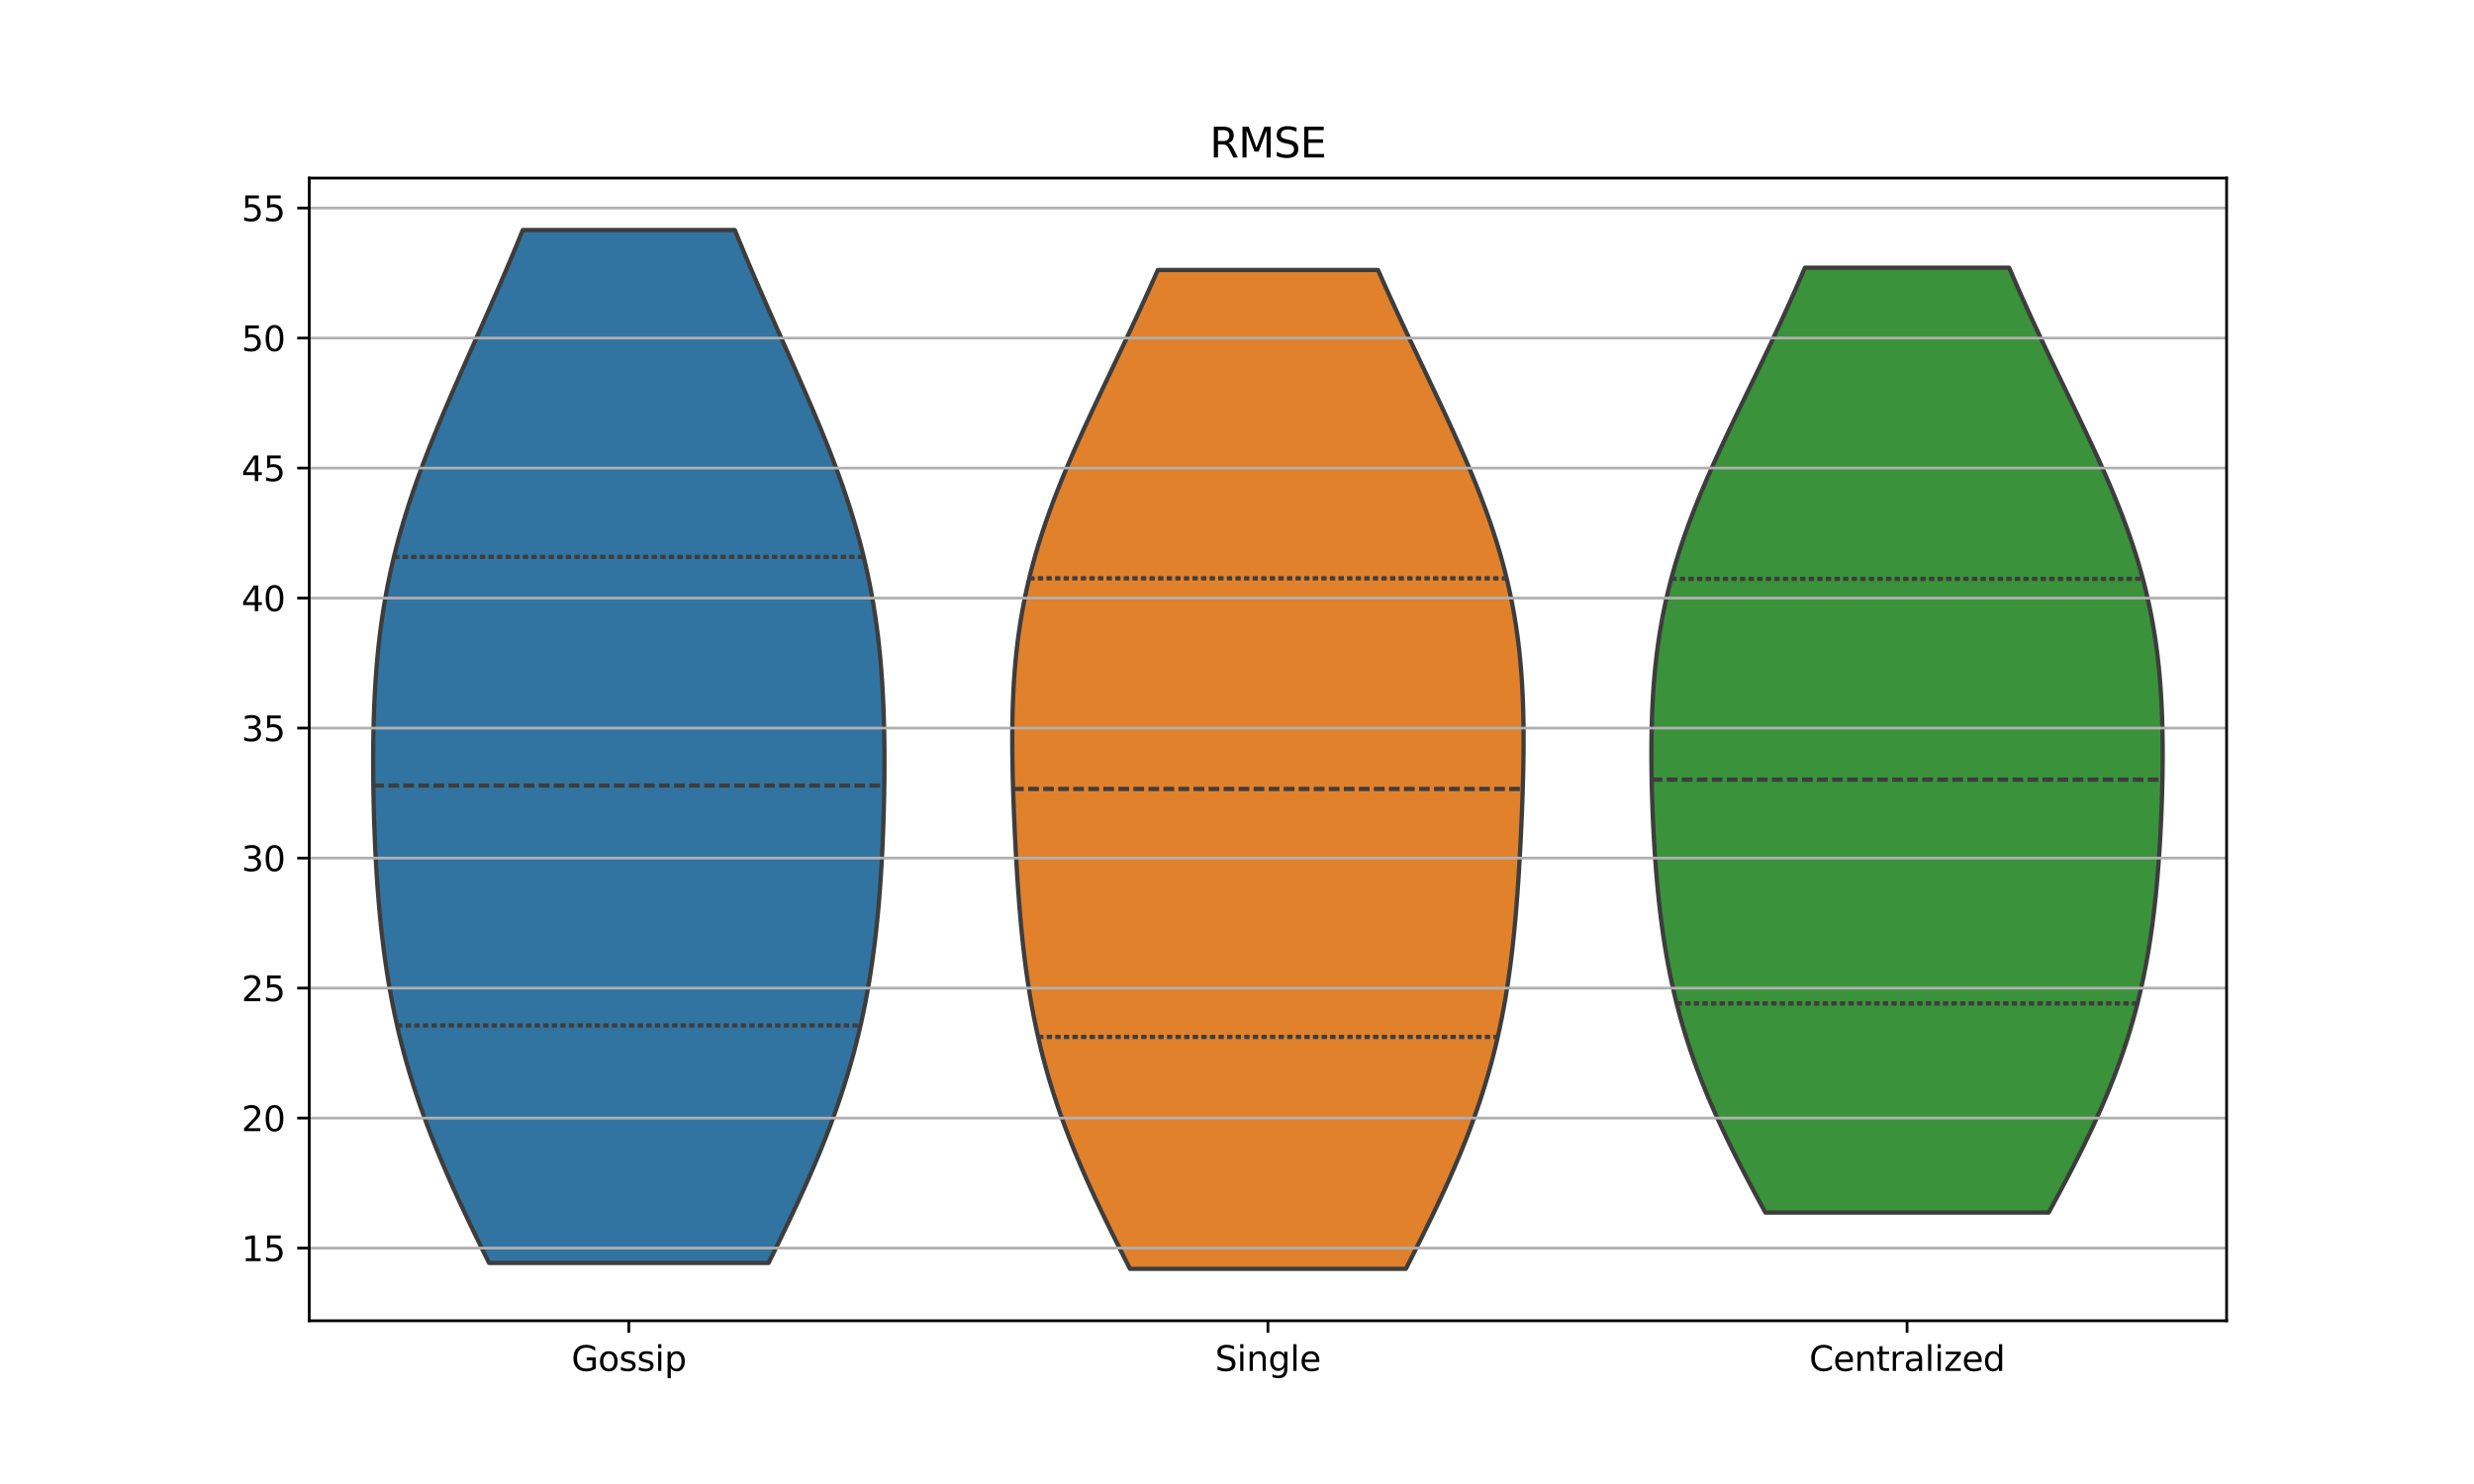 <?xml version="1.0" encoding="utf-8" standalone="no"?>
<!DOCTYPE svg PUBLIC "-//W3C//DTD SVG 1.1//EN"
  "http://www.w3.org/Graphics/SVG/1.1/DTD/svg11.dtd">
<svg xmlns:xlink="http://www.w3.org/1999/xlink" width="720pt" height="432pt" viewBox="0 0 720 432" xmlns="http://www.w3.org/2000/svg" version="1.1">
 <defs>
  <style type="text/css">*{stroke-linejoin: round; stroke-linecap: butt}</style>
 </defs>
 <g id="figure_1">
  <g id="patch_1">
   <path d="M 0 432 
L 720 432 
L 720 0 
L 0 0 
z
" style="fill: #ffffff"/>
  </g>
  <g id="axes_1">
   <g id="patch_2">
    <path d="M 90 384.48 
L 648 384.48 
L 648 51.84 
L 90 51.84 
z
" style="fill: #ffffff"/>
   </g>
   <g id="PolyCollection_1">
    <defs>
     <path id="m5babae30ff" d="M 223.674 -64.349 
L 142.326 -64.349 
L 140.828 -67.387 
L 139.34 -70.424 
L 137.865 -73.461 
L 136.407 -76.498 
L 134.969 -79.536 
L 133.555 -82.573 
L 132.167 -85.61 
L 130.81 -88.647 
L 129.485 -91.685 
L 128.195 -94.722 
L 126.943 -97.759 
L 125.731 -100.797 
L 124.561 -103.834 
L 123.434 -106.871 
L 122.353 -109.908 
L 121.317 -112.946 
L 120.329 -115.983 
L 119.388 -119.02 
L 118.496 -122.058 
L 117.651 -125.095 
L 116.854 -128.132 
L 116.105 -131.169 
L 115.402 -134.207 
L 114.745 -137.244 
L 114.133 -140.281 
L 113.564 -143.319 
L 113.037 -146.356 
L 112.55 -149.393 
L 112.102 -152.43 
L 111.69 -155.468 
L 111.313 -158.505 
L 110.968 -161.542 
L 110.654 -164.579 
L 110.369 -167.617 
L 110.111 -170.654 
L 109.878 -173.691 
L 109.669 -176.729 
L 109.481 -179.766 
L 109.313 -182.803 
L 109.165 -185.84 
L 109.035 -188.878 
L 108.923 -191.915 
L 108.827 -194.952 
L 108.748 -197.99 
L 108.685 -201.027 
L 108.639 -204.064 
L 108.61 -207.101 
L 108.6 -210.139 
L 108.609 -213.176 
L 108.638 -216.213 
L 108.689 -219.251 
L 108.764 -222.288 
L 108.865 -225.325 
L 108.993 -228.362 
L 109.151 -231.4 
L 109.341 -234.437 
L 109.566 -237.474 
L 109.828 -240.511 
L 110.128 -243.549 
L 110.47 -246.586 
L 110.855 -249.623 
L 111.285 -252.661 
L 111.762 -255.698 
L 112.287 -258.735 
L 112.861 -261.772 
L 113.486 -264.81 
L 114.162 -267.847 
L 114.888 -270.884 
L 115.666 -273.922 
L 116.495 -276.959 
L 117.373 -279.996 
L 118.299 -283.033 
L 119.273 -286.071 
L 120.292 -289.108 
L 121.354 -292.145 
L 122.456 -295.183 
L 123.597 -298.22 
L 124.773 -301.257 
L 125.981 -304.294 
L 127.218 -307.332 
L 128.48 -310.369 
L 129.765 -313.406 
L 131.069 -316.444 
L 132.389 -319.481 
L 133.721 -322.518 
L 135.063 -325.555 
L 136.41 -328.593 
L 137.761 -331.63 
L 139.112 -334.667 
L 140.461 -337.704 
L 141.805 -340.742 
L 143.141 -343.779 
L 144.469 -346.816 
L 145.786 -349.854 
L 147.09 -352.891 
L 148.379 -355.928 
L 149.653 -358.965 
L 150.91 -362.003 
L 152.149 -365.04 
L 213.851 -365.04 
L 213.851 -365.04 
L 215.09 -362.003 
L 216.347 -358.965 
L 217.621 -355.928 
L 218.91 -352.891 
L 220.214 -349.854 
L 221.531 -346.816 
L 222.859 -343.779 
L 224.195 -340.742 
L 225.539 -337.704 
L 226.888 -334.667 
L 228.239 -331.63 
L 229.59 -328.593 
L 230.937 -325.555 
L 232.279 -322.518 
L 233.611 -319.481 
L 234.931 -316.444 
L 236.235 -313.406 
L 237.52 -310.369 
L 238.782 -307.332 
L 240.019 -304.294 
L 241.227 -301.257 
L 242.403 -298.22 
L 243.544 -295.183 
L 244.646 -292.145 
L 245.708 -289.108 
L 246.727 -286.071 
L 247.701 -283.033 
L 248.627 -279.996 
L 249.505 -276.959 
L 250.334 -273.922 
L 251.112 -270.884 
L 251.838 -267.847 
L 252.514 -264.81 
L 253.139 -261.772 
L 253.713 -258.735 
L 254.238 -255.698 
L 254.715 -252.661 
L 255.145 -249.623 
L 255.53 -246.586 
L 255.872 -243.549 
L 256.172 -240.511 
L 256.434 -237.474 
L 256.659 -234.437 
L 256.849 -231.4 
L 257.007 -228.362 
L 257.135 -225.325 
L 257.236 -222.288 
L 257.311 -219.251 
L 257.362 -216.213 
L 257.391 -213.176 
L 257.4 -210.139 
L 257.39 -207.101 
L 257.361 -204.064 
L 257.315 -201.027 
L 257.252 -197.99 
L 257.173 -194.952 
L 257.077 -191.915 
L 256.965 -188.878 
L 256.835 -185.84 
L 256.687 -182.803 
L 256.519 -179.766 
L 256.331 -176.729 
L 256.122 -173.691 
L 255.889 -170.654 
L 255.631 -167.617 
L 255.346 -164.579 
L 255.032 -161.542 
L 254.687 -158.505 
L 254.31 -155.468 
L 253.898 -152.43 
L 253.45 -149.393 
L 252.963 -146.356 
L 252.436 -143.319 
L 251.867 -140.281 
L 251.255 -137.244 
L 250.598 -134.207 
L 249.895 -131.169 
L 249.146 -128.132 
L 248.349 -125.095 
L 247.504 -122.058 
L 246.612 -119.02 
L 245.671 -115.983 
L 244.683 -112.946 
L 243.647 -109.908 
L 242.566 -106.871 
L 241.439 -103.834 
L 240.269 -100.797 
L 239.057 -97.759 
L 237.805 -94.722 
L 236.515 -91.685 
L 235.19 -88.647 
L 233.833 -85.61 
L 232.445 -82.573 
L 231.031 -79.536 
L 229.593 -76.498 
L 228.135 -73.461 
L 226.66 -70.424 
L 225.172 -67.387 
L 223.674 -64.349 
z
" style="stroke: #3d3d3d; stroke-width: 1.25"/>
    </defs>
    <g clip-path="url(#pb272821630)">
     <use xlink:href="#m5babae30ff" x="0" y="432" style="fill: #3274a1; stroke: #3d3d3d; stroke-width: 1.25"/>
    </g>
   </g>
   <g id="PolyCollection_2">
    <defs>
     <path id="mb80eb58b85" d="M 409.148 -62.64 
L 328.852 -62.64 
L 327.365 -65.577 
L 325.885 -68.514 
L 324.418 -71.451 
L 322.967 -74.388 
L 321.535 -77.325 
L 320.126 -80.262 
L 318.743 -83.199 
L 317.39 -86.136 
L 316.069 -89.073 
L 314.783 -92.01 
L 313.535 -94.947 
L 312.327 -97.884 
L 311.162 -100.821 
L 310.041 -103.758 
L 308.966 -106.695 
L 307.938 -109.632 
L 306.957 -112.569 
L 306.026 -115.506 
L 305.143 -118.443 
L 304.31 -121.38 
L 303.525 -124.317 
L 302.789 -127.254 
L 302.1 -130.19 
L 301.457 -133.127 
L 300.858 -136.064 
L 300.303 -139.001 
L 299.79 -141.938 
L 299.315 -144.875 
L 298.878 -147.812 
L 298.476 -150.749 
L 298.105 -153.686 
L 297.765 -156.623 
L 297.453 -159.56 
L 297.165 -162.497 
L 296.901 -165.434 
L 296.656 -168.371 
L 296.431 -171.308 
L 296.222 -174.245 
L 296.027 -177.182 
L 295.846 -180.119 
L 295.677 -183.056 
L 295.52 -185.993 
L 295.373 -188.93 
L 295.236 -191.867 
L 295.11 -194.804 
L 294.995 -197.741 
L 294.891 -200.678 
L 294.801 -203.615 
L 294.725 -206.552 
L 294.664 -209.489 
L 294.622 -212.426 
L 294.6 -215.363 
L 294.601 -218.3 
L 294.627 -221.237 
L 294.682 -224.174 
L 294.768 -227.111 
L 294.888 -230.048 
L 295.045 -232.985 
L 295.243 -235.922 
L 295.483 -238.859 
L 295.769 -241.796 
L 296.103 -244.733 
L 296.487 -247.67 
L 296.923 -250.607 
L 297.413 -253.544 
L 297.958 -256.481 
L 298.56 -259.417 
L 299.218 -262.354 
L 299.933 -265.291 
L 300.704 -268.228 
L 301.531 -271.165 
L 302.414 -274.102 
L 303.349 -277.039 
L 304.336 -279.976 
L 305.373 -282.913 
L 306.457 -285.85 
L 307.585 -288.787 
L 308.754 -291.724 
L 309.961 -294.661 
L 311.203 -297.598 
L 312.477 -300.535 
L 313.778 -303.472 
L 315.103 -306.409 
L 316.449 -309.346 
L 317.811 -312.283 
L 319.187 -315.22 
L 320.573 -318.157 
L 321.966 -321.094 
L 323.362 -324.031 
L 324.759 -326.968 
L 326.154 -329.905 
L 327.543 -332.842 
L 328.926 -335.779 
L 330.299 -338.716 
L 331.66 -341.653 
L 333.008 -344.59 
L 334.34 -347.527 
L 335.656 -350.464 
L 336.954 -353.401 
L 401.046 -353.401 
L 401.046 -353.401 
L 402.344 -350.464 
L 403.66 -347.527 
L 404.992 -344.59 
L 406.34 -341.653 
L 407.701 -338.716 
L 409.074 -335.779 
L 410.457 -332.842 
L 411.846 -329.905 
L 413.241 -326.968 
L 414.638 -324.031 
L 416.034 -321.094 
L 417.427 -318.157 
L 418.813 -315.22 
L 420.189 -312.283 
L 421.551 -309.346 
L 422.897 -306.409 
L 424.222 -303.472 
L 425.523 -300.535 
L 426.797 -297.598 
L 428.039 -294.661 
L 429.246 -291.724 
L 430.415 -288.787 
L 431.543 -285.85 
L 432.627 -282.913 
L 433.664 -279.976 
L 434.651 -277.039 
L 435.586 -274.102 
L 436.469 -271.165 
L 437.296 -268.228 
L 438.067 -265.291 
L 438.782 -262.354 
L 439.44 -259.417 
L 440.042 -256.481 
L 440.587 -253.544 
L 441.077 -250.607 
L 441.513 -247.67 
L 441.897 -244.733 
L 442.231 -241.796 
L 442.517 -238.859 
L 442.757 -235.922 
L 442.955 -232.985 
L 443.112 -230.048 
L 443.232 -227.111 
L 443.318 -224.174 
L 443.373 -221.237 
L 443.399 -218.3 
L 443.4 -215.363 
L 443.378 -212.426 
L 443.336 -209.489 
L 443.275 -206.552 
L 443.199 -203.615 
L 443.109 -200.678 
L 443.005 -197.741 
L 442.89 -194.804 
L 442.764 -191.867 
L 442.627 -188.93 
L 442.48 -185.993 
L 442.323 -183.056 
L 442.154 -180.119 
L 441.973 -177.182 
L 441.778 -174.245 
L 441.569 -171.308 
L 441.344 -168.371 
L 441.099 -165.434 
L 440.835 -162.497 
L 440.547 -159.56 
L 440.235 -156.623 
L 439.895 -153.686 
L 439.524 -150.749 
L 439.122 -147.812 
L 438.685 -144.875 
L 438.21 -141.938 
L 437.697 -139.001 
L 437.142 -136.064 
L 436.543 -133.127 
L 435.9 -130.19 
L 435.211 -127.254 
L 434.475 -124.317 
L 433.69 -121.38 
L 432.857 -118.443 
L 431.974 -115.506 
L 431.043 -112.569 
L 430.062 -109.632 
L 429.034 -106.695 
L 427.959 -103.758 
L 426.838 -100.821 
L 425.673 -97.884 
L 424.465 -94.947 
L 423.217 -92.01 
L 421.931 -89.073 
L 420.61 -86.136 
L 419.257 -83.199 
L 417.874 -80.262 
L 416.465 -77.325 
L 415.033 -74.388 
L 413.582 -71.451 
L 412.115 -68.514 
L 410.635 -65.577 
L 409.148 -62.64 
z
" style="stroke: #3d3d3d; stroke-width: 1.25"/>
    </defs>
    <g clip-path="url(#pb272821630)">
     <use xlink:href="#mb80eb58b85" x="0" y="432" style="fill: #e1812c; stroke: #3d3d3d; stroke-width: 1.25"/>
    </g>
   </g>
   <g id="PolyCollection_3">
    <defs>
     <path id="mf1723d04a6" d="M 596.22 -79.011 
L 513.78 -79.011 
L 512.273 -81.789 
L 510.777 -84.568 
L 509.297 -87.346 
L 507.836 -90.125 
L 506.398 -92.903 
L 504.987 -95.681 
L 503.605 -98.46 
L 502.255 -101.238 
L 500.941 -104.016 
L 499.665 -106.795 
L 498.429 -109.573 
L 497.235 -112.351 
L 496.086 -115.13 
L 494.982 -117.908 
L 493.926 -120.687 
L 492.917 -123.465 
L 491.956 -126.243 
L 491.045 -129.022 
L 490.182 -131.8 
L 489.368 -134.578 
L 488.602 -137.357 
L 487.883 -140.135 
L 487.21 -142.913 
L 486.583 -145.692 
L 485.999 -148.47 
L 485.457 -151.249 
L 484.955 -154.027 
L 484.492 -156.805 
L 484.065 -159.584 
L 483.672 -162.362 
L 483.312 -165.14 
L 482.982 -167.919 
L 482.68 -170.697 
L 482.404 -173.476 
L 482.153 -176.254 
L 481.924 -179.032 
L 481.716 -181.811 
L 481.528 -184.589 
L 481.359 -187.367 
L 481.207 -190.146 
L 481.072 -192.924 
L 480.953 -195.702 
L 480.851 -198.481 
L 480.765 -201.259 
L 480.697 -204.038 
L 480.645 -206.816 
L 480.613 -209.594 
L 480.6 -212.373 
L 480.609 -215.151 
L 480.64 -217.929 
L 480.697 -220.708 
L 480.781 -223.486 
L 480.895 -226.264 
L 481.04 -229.043 
L 481.22 -231.821 
L 481.436 -234.6 
L 481.691 -237.378 
L 481.988 -240.156 
L 482.329 -242.935 
L 482.715 -245.713 
L 483.149 -248.491 
L 483.632 -251.27 
L 484.166 -254.048 
L 484.751 -256.826 
L 485.389 -259.605 
L 486.08 -262.383 
L 486.824 -265.162 
L 487.62 -267.94 
L 488.468 -270.718 
L 489.366 -273.497 
L 490.314 -276.275 
L 491.309 -279.053 
L 492.349 -281.832 
L 493.432 -284.61 
L 494.555 -287.389 
L 495.715 -290.167 
L 496.908 -292.945 
L 498.132 -295.724 
L 499.384 -298.502 
L 500.658 -301.28 
L 501.953 -304.059 
L 503.264 -306.837 
L 504.588 -309.615 
L 505.922 -312.394 
L 507.261 -315.172 
L 508.604 -317.951 
L 509.947 -320.729 
L 511.287 -323.507 
L 512.622 -326.286 
L 513.95 -329.064 
L 515.267 -331.842 
L 516.574 -334.621 
L 517.866 -337.399 
L 519.144 -340.177 
L 520.406 -342.956 
L 521.651 -345.734 
L 522.878 -348.513 
L 524.085 -351.291 
L 525.274 -354.069 
L 584.726 -354.069 
L 584.726 -354.069 
L 585.915 -351.291 
L 587.122 -348.513 
L 588.349 -345.734 
L 589.594 -342.956 
L 590.856 -340.177 
L 592.134 -337.399 
L 593.426 -334.621 
L 594.733 -331.842 
L 596.05 -329.064 
L 597.378 -326.286 
L 598.713 -323.507 
L 600.053 -320.729 
L 601.396 -317.951 
L 602.739 -315.172 
L 604.078 -312.394 
L 605.412 -309.615 
L 606.736 -306.837 
L 608.047 -304.059 
L 609.342 -301.28 
L 610.616 -298.502 
L 611.868 -295.724 
L 613.092 -292.945 
L 614.285 -290.167 
L 615.445 -287.389 
L 616.568 -284.61 
L 617.651 -281.832 
L 618.691 -279.053 
L 619.686 -276.275 
L 620.634 -273.497 
L 621.532 -270.718 
L 622.38 -267.94 
L 623.176 -265.162 
L 623.92 -262.383 
L 624.611 -259.605 
L 625.249 -256.826 
L 625.834 -254.048 
L 626.368 -251.27 
L 626.851 -248.491 
L 627.285 -245.713 
L 627.671 -242.935 
L 628.012 -240.156 
L 628.309 -237.378 
L 628.564 -234.6 
L 628.78 -231.821 
L 628.96 -229.043 
L 629.105 -226.264 
L 629.219 -223.486 
L 629.303 -220.708 
L 629.36 -217.929 
L 629.391 -215.151 
L 629.4 -212.373 
L 629.387 -209.594 
L 629.355 -206.816 
L 629.303 -204.038 
L 629.235 -201.259 
L 629.149 -198.481 
L 629.047 -195.702 
L 628.928 -192.924 
L 628.793 -190.146 
L 628.641 -187.367 
L 628.472 -184.589 
L 628.284 -181.811 
L 628.076 -179.032 
L 627.847 -176.254 
L 627.596 -173.476 
L 627.32 -170.697 
L 627.018 -167.919 
L 626.688 -165.14 
L 626.328 -162.362 
L 625.935 -159.584 
L 625.508 -156.805 
L 625.045 -154.027 
L 624.543 -151.249 
L 624.001 -148.47 
L 623.417 -145.692 
L 622.79 -142.913 
L 622.117 -140.135 
L 621.398 -137.357 
L 620.632 -134.578 
L 619.818 -131.8 
L 618.955 -129.022 
L 618.044 -126.243 
L 617.083 -123.465 
L 616.074 -120.687 
L 615.018 -117.908 
L 613.914 -115.13 
L 612.765 -112.351 
L 611.571 -109.573 
L 610.335 -106.795 
L 609.059 -104.016 
L 607.745 -101.238 
L 606.395 -98.46 
L 605.013 -95.681 
L 603.602 -92.903 
L 602.164 -90.125 
L 600.703 -87.346 
L 599.223 -84.568 
L 597.727 -81.789 
L 596.22 -79.011 
z
" style="stroke: #3d3d3d; stroke-width: 1.25"/>
    </defs>
    <g clip-path="url(#pb272821630)">
     <use xlink:href="#mf1723d04a6" x="0" y="432" style="fill: #3a923a; stroke: #3d3d3d; stroke-width: 1.25"/>
    </g>
   </g>
   <g id="matplotlib.axis_1">
    <g id="xtick_1">
     <g id="line2d_1">
      <defs>
       <path id="m4a3f0115a0" d="M 0 0 
L 0 3.5 
" style="stroke: #000000; stroke-width: 0.8"/>
      </defs>
      <g>
       <use xlink:href="#m4a3f0115a0" x="183" y="384.48" style="stroke: #000000; stroke-width: 0.8"/>
      </g>
     </g>
     <g id="text_1">
      <!-- Gossip -->
      <g transform="translate(166.294 399.078) scale(0.1 -0.1)">
       <defs>
        <path id="DejaVuSans-47" d="M 3809 666 
L 3809 1919 
L 2778 1919 
L 2778 2438 
L 4434 2438 
L 4434 434 
Q 4069 175 3628 42 
Q 3188 -91 2688 -91 
Q 1594 -91 976 548 
Q 359 1188 359 2328 
Q 359 3472 976 4111 
Q 1594 4750 2688 4750 
Q 3144 4750 3555 4637 
Q 3966 4525 4313 4306 
L 4313 3634 
Q 3963 3931 3569 4081 
Q 3175 4231 2741 4231 
Q 1884 4231 1454 3753 
Q 1025 3275 1025 2328 
Q 1025 1384 1454 906 
Q 1884 428 2741 428 
Q 3075 428 3337 486 
Q 3600 544 3809 666 
z
" transform="scale(0.016)"/>
        <path id="DejaVuSans-6f" d="M 1959 3097 
Q 1497 3097 1228 2736 
Q 959 2375 959 1747 
Q 959 1119 1226 758 
Q 1494 397 1959 397 
Q 2419 397 2687 759 
Q 2956 1122 2956 1747 
Q 2956 2369 2687 2733 
Q 2419 3097 1959 3097 
z
M 1959 3584 
Q 2709 3584 3137 3096 
Q 3566 2609 3566 1747 
Q 3566 888 3137 398 
Q 2709 -91 1959 -91 
Q 1206 -91 779 398 
Q 353 888 353 1747 
Q 353 2609 779 3096 
Q 1206 3584 1959 3584 
z
" transform="scale(0.016)"/>
        <path id="DejaVuSans-73" d="M 2834 3397 
L 2834 2853 
Q 2591 2978 2328 3040 
Q 2066 3103 1784 3103 
Q 1356 3103 1142 2972 
Q 928 2841 928 2578 
Q 928 2378 1081 2264 
Q 1234 2150 1697 2047 
L 1894 2003 
Q 2506 1872 2764 1633 
Q 3022 1394 3022 966 
Q 3022 478 2636 193 
Q 2250 -91 1575 -91 
Q 1294 -91 989 -36 
Q 684 19 347 128 
L 347 722 
Q 666 556 975 473 
Q 1284 391 1588 391 
Q 1994 391 2212 530 
Q 2431 669 2431 922 
Q 2431 1156 2273 1281 
Q 2116 1406 1581 1522 
L 1381 1569 
Q 847 1681 609 1914 
Q 372 2147 372 2553 
Q 372 3047 722 3315 
Q 1072 3584 1716 3584 
Q 2034 3584 2315 3537 
Q 2597 3491 2834 3397 
z
" transform="scale(0.016)"/>
        <path id="DejaVuSans-69" d="M 603 3500 
L 1178 3500 
L 1178 0 
L 603 0 
L 603 3500 
z
M 603 4863 
L 1178 4863 
L 1178 4134 
L 603 4134 
L 603 4863 
z
" transform="scale(0.016)"/>
        <path id="DejaVuSans-70" d="M 1159 525 
L 1159 -1331 
L 581 -1331 
L 581 3500 
L 1159 3500 
L 1159 2969 
Q 1341 3281 1617 3432 
Q 1894 3584 2278 3584 
Q 2916 3584 3314 3078 
Q 3713 2572 3713 1747 
Q 3713 922 3314 415 
Q 2916 -91 2278 -91 
Q 1894 -91 1617 61 
Q 1341 213 1159 525 
z
M 3116 1747 
Q 3116 2381 2855 2742 
Q 2594 3103 2138 3103 
Q 1681 3103 1420 2742 
Q 1159 2381 1159 1747 
Q 1159 1113 1420 752 
Q 1681 391 2138 391 
Q 2594 391 2855 752 
Q 3116 1113 3116 1747 
z
" transform="scale(0.016)"/>
       </defs>
       <use xlink:href="#DejaVuSans-47"/>
       <use xlink:href="#DejaVuSans-6f" x="77.49"/>
       <use xlink:href="#DejaVuSans-73" x="138.672"/>
       <use xlink:href="#DejaVuSans-73" x="190.771"/>
       <use xlink:href="#DejaVuSans-69" x="242.871"/>
       <use xlink:href="#DejaVuSans-70" x="270.654"/>
      </g>
     </g>
    </g>
    <g id="xtick_2">
     <g id="line2d_2">
      <g>
       <use xlink:href="#m4a3f0115a0" x="369" y="384.48" style="stroke: #000000; stroke-width: 0.8"/>
      </g>
     </g>
     <g id="text_2">
      <!-- Single -->
      <g transform="translate(353.628 399.078) scale(0.1 -0.1)">
       <defs>
        <path id="DejaVuSans-53" d="M 3425 4513 
L 3425 3897 
Q 3066 4069 2747 4153 
Q 2428 4238 2131 4238 
Q 1616 4238 1336 4038 
Q 1056 3838 1056 3469 
Q 1056 3159 1242 3001 
Q 1428 2844 1947 2747 
L 2328 2669 
Q 3034 2534 3370 2195 
Q 3706 1856 3706 1288 
Q 3706 609 3251 259 
Q 2797 -91 1919 -91 
Q 1588 -91 1214 -16 
Q 841 59 441 206 
L 441 856 
Q 825 641 1194 531 
Q 1563 422 1919 422 
Q 2459 422 2753 634 
Q 3047 847 3047 1241 
Q 3047 1584 2836 1778 
Q 2625 1972 2144 2069 
L 1759 2144 
Q 1053 2284 737 2584 
Q 422 2884 422 3419 
Q 422 4038 858 4394 
Q 1294 4750 2059 4750 
Q 2388 4750 2728 4690 
Q 3069 4631 3425 4513 
z
" transform="scale(0.016)"/>
        <path id="DejaVuSans-6e" d="M 3513 2113 
L 3513 0 
L 2938 0 
L 2938 2094 
Q 2938 2591 2744 2837 
Q 2550 3084 2163 3084 
Q 1697 3084 1428 2787 
Q 1159 2491 1159 1978 
L 1159 0 
L 581 0 
L 581 3500 
L 1159 3500 
L 1159 2956 
Q 1366 3272 1645 3428 
Q 1925 3584 2291 3584 
Q 2894 3584 3203 3211 
Q 3513 2838 3513 2113 
z
" transform="scale(0.016)"/>
        <path id="DejaVuSans-67" d="M 2906 1791 
Q 2906 2416 2648 2759 
Q 2391 3103 1925 3103 
Q 1463 3103 1205 2759 
Q 947 2416 947 1791 
Q 947 1169 1205 825 
Q 1463 481 1925 481 
Q 2391 481 2648 825 
Q 2906 1169 2906 1791 
z
M 3481 434 
Q 3481 -459 3084 -895 
Q 2688 -1331 1869 -1331 
Q 1566 -1331 1297 -1286 
Q 1028 -1241 775 -1147 
L 775 -588 
Q 1028 -725 1275 -790 
Q 1522 -856 1778 -856 
Q 2344 -856 2625 -561 
Q 2906 -266 2906 331 
L 2906 616 
Q 2728 306 2450 153 
Q 2172 0 1784 0 
Q 1141 0 747 490 
Q 353 981 353 1791 
Q 353 2603 747 3093 
Q 1141 3584 1784 3584 
Q 2172 3584 2450 3431 
Q 2728 3278 2906 2969 
L 2906 3500 
L 3481 3500 
L 3481 434 
z
" transform="scale(0.016)"/>
        <path id="DejaVuSans-6c" d="M 603 4863 
L 1178 4863 
L 1178 0 
L 603 0 
L 603 4863 
z
" transform="scale(0.016)"/>
        <path id="DejaVuSans-65" d="M 3597 1894 
L 3597 1613 
L 953 1613 
Q 991 1019 1311 708 
Q 1631 397 2203 397 
Q 2534 397 2845 478 
Q 3156 559 3463 722 
L 3463 178 
Q 3153 47 2828 -22 
Q 2503 -91 2169 -91 
Q 1331 -91 842 396 
Q 353 884 353 1716 
Q 353 2575 817 3079 
Q 1281 3584 2069 3584 
Q 2775 3584 3186 3129 
Q 3597 2675 3597 1894 
z
M 3022 2063 
Q 3016 2534 2758 2815 
Q 2500 3097 2075 3097 
Q 1594 3097 1305 2825 
Q 1016 2553 972 2059 
L 3022 2063 
z
" transform="scale(0.016)"/>
       </defs>
       <use xlink:href="#DejaVuSans-53"/>
       <use xlink:href="#DejaVuSans-69" x="63.477"/>
       <use xlink:href="#DejaVuSans-6e" x="91.26"/>
       <use xlink:href="#DejaVuSans-67" x="154.639"/>
       <use xlink:href="#DejaVuSans-6c" x="218.115"/>
       <use xlink:href="#DejaVuSans-65" x="245.898"/>
      </g>
     </g>
    </g>
    <g id="xtick_3">
     <g id="line2d_3">
      <g>
       <use xlink:href="#m4a3f0115a0" x="555" y="384.48" style="stroke: #000000; stroke-width: 0.8"/>
      </g>
     </g>
     <g id="text_3">
      <!-- Centralized -->
      <g transform="translate(526.53 399.078) scale(0.1 -0.1)">
       <defs>
        <path id="DejaVuSans-43" d="M 4122 4306 
L 4122 3641 
Q 3803 3938 3442 4084 
Q 3081 4231 2675 4231 
Q 1875 4231 1450 3742 
Q 1025 3253 1025 2328 
Q 1025 1406 1450 917 
Q 1875 428 2675 428 
Q 3081 428 3442 575 
Q 3803 722 4122 1019 
L 4122 359 
Q 3791 134 3420 21 
Q 3050 -91 2638 -91 
Q 1578 -91 968 557 
Q 359 1206 359 2328 
Q 359 3453 968 4101 
Q 1578 4750 2638 4750 
Q 3056 4750 3426 4639 
Q 3797 4528 4122 4306 
z
" transform="scale(0.016)"/>
        <path id="DejaVuSans-74" d="M 1172 4494 
L 1172 3500 
L 2356 3500 
L 2356 3053 
L 1172 3053 
L 1172 1153 
Q 1172 725 1289 603 
Q 1406 481 1766 481 
L 2356 481 
L 2356 0 
L 1766 0 
Q 1100 0 847 248 
Q 594 497 594 1153 
L 594 3053 
L 172 3053 
L 172 3500 
L 594 3500 
L 594 4494 
L 1172 4494 
z
" transform="scale(0.016)"/>
        <path id="DejaVuSans-72" d="M 2631 2963 
Q 2534 3019 2420 3045 
Q 2306 3072 2169 3072 
Q 1681 3072 1420 2755 
Q 1159 2438 1159 1844 
L 1159 0 
L 581 0 
L 581 3500 
L 1159 3500 
L 1159 2956 
Q 1341 3275 1631 3429 
Q 1922 3584 2338 3584 
Q 2397 3584 2469 3576 
Q 2541 3569 2628 3553 
L 2631 2963 
z
" transform="scale(0.016)"/>
        <path id="DejaVuSans-61" d="M 2194 1759 
Q 1497 1759 1228 1600 
Q 959 1441 959 1056 
Q 959 750 1161 570 
Q 1363 391 1709 391 
Q 2188 391 2477 730 
Q 2766 1069 2766 1631 
L 2766 1759 
L 2194 1759 
z
M 3341 1997 
L 3341 0 
L 2766 0 
L 2766 531 
Q 2569 213 2275 61 
Q 1981 -91 1556 -91 
Q 1019 -91 701 211 
Q 384 513 384 1019 
Q 384 1609 779 1909 
Q 1175 2209 1959 2209 
L 2766 2209 
L 2766 2266 
Q 2766 2663 2505 2880 
Q 2244 3097 1772 3097 
Q 1472 3097 1187 3025 
Q 903 2953 641 2809 
L 641 3341 
Q 956 3463 1253 3523 
Q 1550 3584 1831 3584 
Q 2591 3584 2966 3190 
Q 3341 2797 3341 1997 
z
" transform="scale(0.016)"/>
        <path id="DejaVuSans-7a" d="M 353 3500 
L 3084 3500 
L 3084 2975 
L 922 459 
L 3084 459 
L 3084 0 
L 275 0 
L 275 525 
L 2438 3041 
L 353 3041 
L 353 3500 
z
" transform="scale(0.016)"/>
        <path id="DejaVuSans-64" d="M 2906 2969 
L 2906 4863 
L 3481 4863 
L 3481 0 
L 2906 0 
L 2906 525 
Q 2725 213 2448 61 
Q 2172 -91 1784 -91 
Q 1150 -91 751 415 
Q 353 922 353 1747 
Q 353 2572 751 3078 
Q 1150 3584 1784 3584 
Q 2172 3584 2448 3432 
Q 2725 3281 2906 2969 
z
M 947 1747 
Q 947 1113 1208 752 
Q 1469 391 1925 391 
Q 2381 391 2643 752 
Q 2906 1113 2906 1747 
Q 2906 2381 2643 2742 
Q 2381 3103 1925 3103 
Q 1469 3103 1208 2742 
Q 947 2381 947 1747 
z
" transform="scale(0.016)"/>
       </defs>
       <use xlink:href="#DejaVuSans-43"/>
       <use xlink:href="#DejaVuSans-65" x="69.824"/>
       <use xlink:href="#DejaVuSans-6e" x="131.348"/>
       <use xlink:href="#DejaVuSans-74" x="194.727"/>
       <use xlink:href="#DejaVuSans-72" x="233.936"/>
       <use xlink:href="#DejaVuSans-61" x="275.049"/>
       <use xlink:href="#DejaVuSans-6c" x="336.328"/>
       <use xlink:href="#DejaVuSans-69" x="364.111"/>
       <use xlink:href="#DejaVuSans-7a" x="391.895"/>
       <use xlink:href="#DejaVuSans-65" x="444.385"/>
       <use xlink:href="#DejaVuSans-64" x="505.908"/>
      </g>
     </g>
    </g>
   </g>
   <g id="matplotlib.axis_2">
    <g id="ytick_1">
     <g id="line2d_4">
      <path d="M 90 363.328 
L 648 363.328 
" clip-path="url(#pb272821630)" style="fill: none; stroke: #b0b0b0; stroke-width: 0.8; stroke-linecap: square"/>
     </g>
     <g id="line2d_5">
      <defs>
       <path id="me547d51068" d="M 0 0 
L -3.5 0 
" style="stroke: #000000; stroke-width: 0.8"/>
      </defs>
      <g>
       <use xlink:href="#me547d51068" x="90" y="363.328" style="stroke: #000000; stroke-width: 0.8"/>
      </g>
     </g>
     <g id="text_4">
      <!-- 15 -->
      <g transform="translate(70.275 367.127) scale(0.1 -0.1)">
       <defs>
        <path id="DejaVuSans-31" d="M 794 531 
L 1825 531 
L 1825 4091 
L 703 3866 
L 703 4441 
L 1819 4666 
L 2450 4666 
L 2450 531 
L 3481 531 
L 3481 0 
L 794 0 
L 794 531 
z
" transform="scale(0.016)"/>
        <path id="DejaVuSans-35" d="M 691 4666 
L 3169 4666 
L 3169 4134 
L 1269 4134 
L 1269 2991 
Q 1406 3038 1543 3061 
Q 1681 3084 1819 3084 
Q 2600 3084 3056 2656 
Q 3513 2228 3513 1497 
Q 3513 744 3044 326 
Q 2575 -91 1722 -91 
Q 1428 -91 1123 -41 
Q 819 9 494 109 
L 494 744 
Q 775 591 1075 516 
Q 1375 441 1709 441 
Q 2250 441 2565 725 
Q 2881 1009 2881 1497 
Q 2881 1984 2565 2268 
Q 2250 2553 1709 2553 
Q 1456 2553 1204 2497 
Q 953 2441 691 2322 
L 691 4666 
z
" transform="scale(0.016)"/>
       </defs>
       <use xlink:href="#DejaVuSans-31"/>
       <use xlink:href="#DejaVuSans-35" x="63.623"/>
      </g>
     </g>
    </g>
    <g id="ytick_2">
     <g id="line2d_6">
      <path d="M 90 325.482 
L 648 325.482 
" clip-path="url(#pb272821630)" style="fill: none; stroke: #b0b0b0; stroke-width: 0.8; stroke-linecap: square"/>
     </g>
     <g id="line2d_7">
      <g>
       <use xlink:href="#me547d51068" x="90" y="325.482" style="stroke: #000000; stroke-width: 0.8"/>
      </g>
     </g>
     <g id="text_5">
      <!-- 20 -->
      <g transform="translate(70.275 329.281) scale(0.1 -0.1)">
       <defs>
        <path id="DejaVuSans-32" d="M 1228 531 
L 3431 531 
L 3431 0 
L 469 0 
L 469 531 
Q 828 903 1448 1529 
Q 2069 2156 2228 2338 
Q 2531 2678 2651 2914 
Q 2772 3150 2772 3378 
Q 2772 3750 2511 3984 
Q 2250 4219 1831 4219 
Q 1534 4219 1204 4116 
Q 875 4013 500 3803 
L 500 4441 
Q 881 4594 1212 4672 
Q 1544 4750 1819 4750 
Q 2544 4750 2975 4387 
Q 3406 4025 3406 3419 
Q 3406 3131 3298 2873 
Q 3191 2616 2906 2266 
Q 2828 2175 2409 1742 
Q 1991 1309 1228 531 
z
" transform="scale(0.016)"/>
        <path id="DejaVuSans-30" d="M 2034 4250 
Q 1547 4250 1301 3770 
Q 1056 3291 1056 2328 
Q 1056 1369 1301 889 
Q 1547 409 2034 409 
Q 2525 409 2770 889 
Q 3016 1369 3016 2328 
Q 3016 3291 2770 3770 
Q 2525 4250 2034 4250 
z
M 2034 4750 
Q 2819 4750 3233 4129 
Q 3647 3509 3647 2328 
Q 3647 1150 3233 529 
Q 2819 -91 2034 -91 
Q 1250 -91 836 529 
Q 422 1150 422 2328 
Q 422 3509 836 4129 
Q 1250 4750 2034 4750 
z
" transform="scale(0.016)"/>
       </defs>
       <use xlink:href="#DejaVuSans-32"/>
       <use xlink:href="#DejaVuSans-30" x="63.623"/>
      </g>
     </g>
    </g>
    <g id="ytick_3">
     <g id="line2d_8">
      <path d="M 90 287.636 
L 648 287.636 
" clip-path="url(#pb272821630)" style="fill: none; stroke: #b0b0b0; stroke-width: 0.8; stroke-linecap: square"/>
     </g>
     <g id="line2d_9">
      <g>
       <use xlink:href="#me547d51068" x="90" y="287.636" style="stroke: #000000; stroke-width: 0.8"/>
      </g>
     </g>
     <g id="text_6">
      <!-- 25 -->
      <g transform="translate(70.275 291.436) scale(0.1 -0.1)">
       <use xlink:href="#DejaVuSans-32"/>
       <use xlink:href="#DejaVuSans-35" x="63.623"/>
      </g>
     </g>
    </g>
    <g id="ytick_4">
     <g id="line2d_10">
      <path d="M 90 249.791 
L 648 249.791 
" clip-path="url(#pb272821630)" style="fill: none; stroke: #b0b0b0; stroke-width: 0.8; stroke-linecap: square"/>
     </g>
     <g id="line2d_11">
      <g>
       <use xlink:href="#me547d51068" x="90" y="249.791" style="stroke: #000000; stroke-width: 0.8"/>
      </g>
     </g>
     <g id="text_7">
      <!-- 30 -->
      <g transform="translate(70.275 253.59) scale(0.1 -0.1)">
       <defs>
        <path id="DejaVuSans-33" d="M 2597 2516 
Q 3050 2419 3304 2112 
Q 3559 1806 3559 1356 
Q 3559 666 3084 287 
Q 2609 -91 1734 -91 
Q 1441 -91 1130 -33 
Q 819 25 488 141 
L 488 750 
Q 750 597 1062 519 
Q 1375 441 1716 441 
Q 2309 441 2620 675 
Q 2931 909 2931 1356 
Q 2931 1769 2642 2001 
Q 2353 2234 1838 2234 
L 1294 2234 
L 1294 2753 
L 1863 2753 
Q 2328 2753 2575 2939 
Q 2822 3125 2822 3475 
Q 2822 3834 2567 4026 
Q 2313 4219 1838 4219 
Q 1578 4219 1281 4162 
Q 984 4106 628 3988 
L 628 4550 
Q 988 4650 1302 4700 
Q 1616 4750 1894 4750 
Q 2613 4750 3031 4423 
Q 3450 4097 3450 3541 
Q 3450 3153 3228 2886 
Q 3006 2619 2597 2516 
z
" transform="scale(0.016)"/>
       </defs>
       <use xlink:href="#DejaVuSans-33"/>
       <use xlink:href="#DejaVuSans-30" x="63.623"/>
      </g>
     </g>
    </g>
    <g id="ytick_5">
     <g id="line2d_12">
      <path d="M 90 211.945 
L 648 211.945 
" clip-path="url(#pb272821630)" style="fill: none; stroke: #b0b0b0; stroke-width: 0.8; stroke-linecap: square"/>
     </g>
     <g id="line2d_13">
      <g>
       <use xlink:href="#me547d51068" x="90" y="211.945" style="stroke: #000000; stroke-width: 0.8"/>
      </g>
     </g>
     <g id="text_8">
      <!-- 35 -->
      <g transform="translate(70.275 215.744) scale(0.1 -0.1)">
       <use xlink:href="#DejaVuSans-33"/>
       <use xlink:href="#DejaVuSans-35" x="63.623"/>
      </g>
     </g>
    </g>
    <g id="ytick_6">
     <g id="line2d_14">
      <path d="M 90 174.099 
L 648 174.099 
" clip-path="url(#pb272821630)" style="fill: none; stroke: #b0b0b0; stroke-width: 0.8; stroke-linecap: square"/>
     </g>
     <g id="line2d_15">
      <g>
       <use xlink:href="#me547d51068" x="90" y="174.099" style="stroke: #000000; stroke-width: 0.8"/>
      </g>
     </g>
     <g id="text_9">
      <!-- 40 -->
      <g transform="translate(70.275 177.898) scale(0.1 -0.1)">
       <defs>
        <path id="DejaVuSans-34" d="M 2419 4116 
L 825 1625 
L 2419 1625 
L 2419 4116 
z
M 2253 4666 
L 3047 4666 
L 3047 1625 
L 3713 1625 
L 3713 1100 
L 3047 1100 
L 3047 0 
L 2419 0 
L 2419 1100 
L 313 1100 
L 313 1709 
L 2253 4666 
z
" transform="scale(0.016)"/>
       </defs>
       <use xlink:href="#DejaVuSans-34"/>
       <use xlink:href="#DejaVuSans-30" x="63.623"/>
      </g>
     </g>
    </g>
    <g id="ytick_7">
     <g id="line2d_16">
      <path d="M 90 136.253 
L 648 136.253 
" clip-path="url(#pb272821630)" style="fill: none; stroke: #b0b0b0; stroke-width: 0.8; stroke-linecap: square"/>
     </g>
     <g id="line2d_17">
      <g>
       <use xlink:href="#me547d51068" x="90" y="136.253" style="stroke: #000000; stroke-width: 0.8"/>
      </g>
     </g>
     <g id="text_10">
      <!-- 45 -->
      <g transform="translate(70.275 140.053) scale(0.1 -0.1)">
       <use xlink:href="#DejaVuSans-34"/>
       <use xlink:href="#DejaVuSans-35" x="63.623"/>
      </g>
     </g>
    </g>
    <g id="ytick_8">
     <g id="line2d_18">
      <path d="M 90 98.408 
L 648 98.408 
" clip-path="url(#pb272821630)" style="fill: none; stroke: #b0b0b0; stroke-width: 0.8; stroke-linecap: square"/>
     </g>
     <g id="line2d_19">
      <g>
       <use xlink:href="#me547d51068" x="90" y="98.408" style="stroke: #000000; stroke-width: 0.8"/>
      </g>
     </g>
     <g id="text_11">
      <!-- 50 -->
      <g transform="translate(70.275 102.207) scale(0.1 -0.1)">
       <use xlink:href="#DejaVuSans-35"/>
       <use xlink:href="#DejaVuSans-30" x="63.623"/>
      </g>
     </g>
    </g>
    <g id="ytick_9">
     <g id="line2d_20">
      <path d="M 90 60.562 
L 648 60.562 
" clip-path="url(#pb272821630)" style="fill: none; stroke: #b0b0b0; stroke-width: 0.8; stroke-linecap: square"/>
     </g>
     <g id="line2d_21">
      <g>
       <use xlink:href="#me547d51068" x="90" y="60.562" style="stroke: #000000; stroke-width: 0.8"/>
      </g>
     </g>
     <g id="text_12">
      <!-- 55 -->
      <g transform="translate(70.275 64.361) scale(0.1 -0.1)">
       <use xlink:href="#DejaVuSans-35"/>
       <use xlink:href="#DejaVuSans-35" x="63.623"/>
      </g>
     </g>
    </g>
   </g>
   <g id="line2d_22">
    <path d="M 115.572 298.529 
L 250.428 298.529 
" clip-path="url(#pb272821630)" style="fill: none; stroke-dasharray: 1.562,0.938; stroke-dashoffset: 0; stroke: #3d3d3d; stroke-width: 1.25"/>
   </g>
   <g id="line2d_23">
    <path d="M 108.65 228.675 
L 257.35 228.675 
" clip-path="url(#pb272821630)" style="fill: none; stroke-dasharray: 3.125,1.25; stroke-dashoffset: 0; stroke: #3d3d3d; stroke-width: 1.25"/>
   </g>
   <g id="line2d_24">
    <path d="M 114.65 162.11 
L 251.35 162.11 
" clip-path="url(#pb272821630)" style="fill: none; stroke-dasharray: 1.562,0.938; stroke-dashoffset: 0; stroke: #3d3d3d; stroke-width: 1.25"/>
   </g>
   <g id="line2d_25">
    <path d="M 302.11 301.855 
L 435.89 301.855 
" clip-path="url(#pb272821630)" style="fill: none; stroke-dasharray: 1.562,0.938; stroke-dashoffset: 0; stroke: #3d3d3d; stroke-width: 1.25"/>
   </g>
   <g id="line2d_26">
    <path d="M 294.84 229.663 
L 443.16 229.663 
" clip-path="url(#pb272821630)" style="fill: none; stroke-dasharray: 3.125,1.25; stroke-dashoffset: 0; stroke: #3d3d3d; stroke-width: 1.25"/>
   </g>
   <g id="line2d_27">
    <path d="M 299.531 168.358 
L 438.469 168.358 
" clip-path="url(#pb272821630)" style="fill: none; stroke-dasharray: 1.562,0.938; stroke-dashoffset: 0; stroke: #3d3d3d; stroke-width: 1.25"/>
   </g>
   <g id="line2d_28">
    <path d="M 487.943 292.098 
L 622.057 292.098 
" clip-path="url(#pb272821630)" style="fill: none; stroke-dasharray: 1.562,0.938; stroke-dashoffset: 0; stroke: #3d3d3d; stroke-width: 1.25"/>
   </g>
   <g id="line2d_29">
    <path d="M 480.678 226.955 
L 629.322 226.955 
" clip-path="url(#pb272821630)" style="fill: none; stroke-dasharray: 3.125,1.25; stroke-dashoffset: 0; stroke: #3d3d3d; stroke-width: 1.25"/>
   </g>
   <g id="line2d_30">
    <path d="M 486.378 168.503 
L 623.622 168.503 
" clip-path="url(#pb272821630)" style="fill: none; stroke-dasharray: 1.562,0.938; stroke-dashoffset: 0; stroke: #3d3d3d; stroke-width: 1.25"/>
   </g>
   <g id="patch_3">
    <path d="M 90 384.48 
L 90 51.84 
" style="fill: none; stroke: #000000; stroke-width: 0.8; stroke-linejoin: miter; stroke-linecap: square"/>
   </g>
   <g id="patch_4">
    <path d="M 648 384.48 
L 648 51.84 
" style="fill: none; stroke: #000000; stroke-width: 0.8; stroke-linejoin: miter; stroke-linecap: square"/>
   </g>
   <g id="patch_5">
    <path d="M 90 384.48 
L 648 384.48 
" style="fill: none; stroke: #000000; stroke-width: 0.8; stroke-linejoin: miter; stroke-linecap: square"/>
   </g>
   <g id="patch_6">
    <path d="M 90 51.84 
L 648 51.84 
" style="fill: none; stroke: #000000; stroke-width: 0.8; stroke-linejoin: miter; stroke-linecap: square"/>
   </g>
   <g id="text_13">
    <!-- RMSE -->
    <g transform="translate(352.054 45.84) scale(0.12 -0.12)">
     <defs>
      <path id="DejaVuSans-52" d="M 2841 2188 
Q 3044 2119 3236 1894 
Q 3428 1669 3622 1275 
L 4263 0 
L 3584 0 
L 2988 1197 
Q 2756 1666 2539 1819 
Q 2322 1972 1947 1972 
L 1259 1972 
L 1259 0 
L 628 0 
L 628 4666 
L 2053 4666 
Q 2853 4666 3247 4331 
Q 3641 3997 3641 3322 
Q 3641 2881 3436 2590 
Q 3231 2300 2841 2188 
z
M 1259 4147 
L 1259 2491 
L 2053 2491 
Q 2509 2491 2742 2702 
Q 2975 2913 2975 3322 
Q 2975 3731 2742 3939 
Q 2509 4147 2053 4147 
L 1259 4147 
z
" transform="scale(0.016)"/>
      <path id="DejaVuSans-4d" d="M 628 4666 
L 1569 4666 
L 2759 1491 
L 3956 4666 
L 4897 4666 
L 4897 0 
L 4281 0 
L 4281 4097 
L 3078 897 
L 2444 897 
L 1241 4097 
L 1241 0 
L 628 0 
L 628 4666 
z
" transform="scale(0.016)"/>
      <path id="DejaVuSans-45" d="M 628 4666 
L 3578 4666 
L 3578 4134 
L 1259 4134 
L 1259 2753 
L 3481 2753 
L 3481 2222 
L 1259 2222 
L 1259 531 
L 3634 531 
L 3634 0 
L 628 0 
L 628 4666 
z
" transform="scale(0.016)"/>
     </defs>
     <use xlink:href="#DejaVuSans-52"/>
     <use xlink:href="#DejaVuSans-4d" x="69.482"/>
     <use xlink:href="#DejaVuSans-53" x="155.762"/>
     <use xlink:href="#DejaVuSans-45" x="219.238"/>
    </g>
   </g>
  </g>
 </g>
 <defs>
  <clipPath id="pb272821630">
   <rect x="90" y="51.84" width="558" height="332.64"/>
  </clipPath>
 </defs>
</svg>
